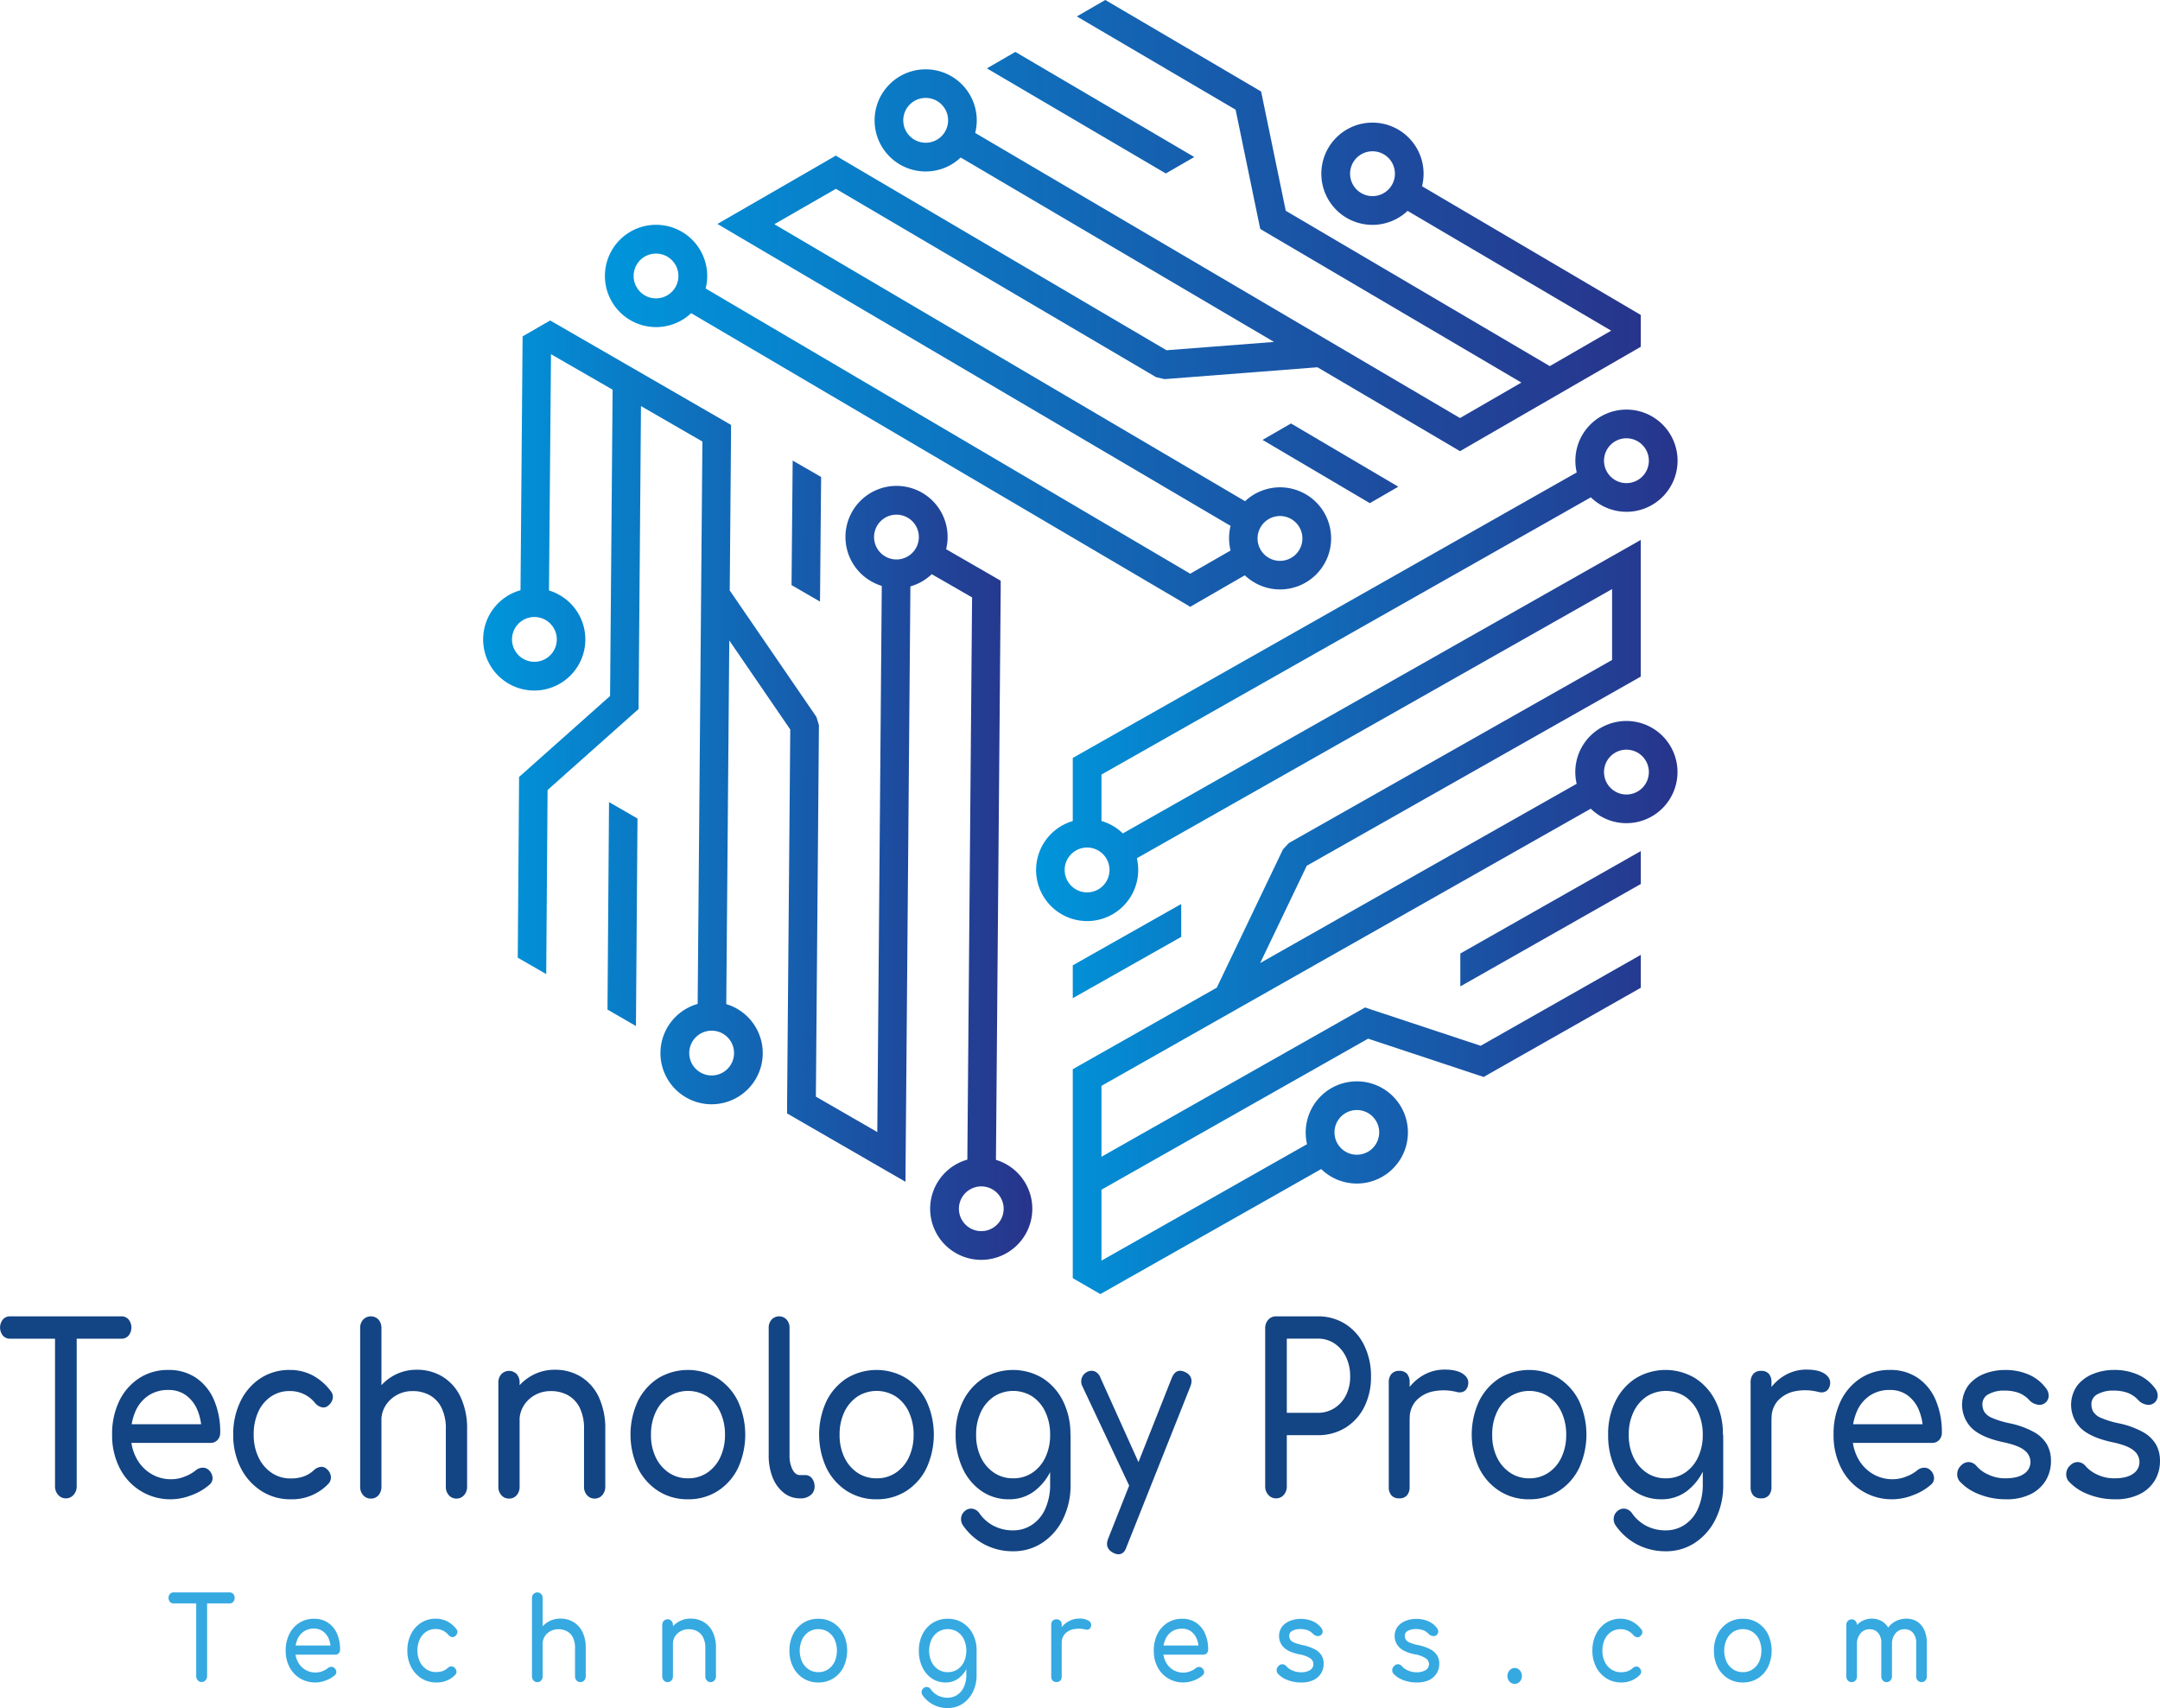 <svg id="Layer_1" data-name="Layer 1" xmlns="http://www.w3.org/2000/svg" xmlns:xlink="http://www.w3.org/1999/xlink" viewBox="0 0 910.46 720.01"><defs><style>.cls-1{fill:url(#linear-gradient);}.cls-2{fill:url(#linear-gradient-2);}.cls-3{fill:url(#linear-gradient-3);}.cls-4{fill:#134483;}.cls-5{fill:#36a9e1;}</style><linearGradient id="linear-gradient" x1="299.57" y1="266.41" x2="736.22" y2="266.41" gradientUnits="userSpaceOnUse"><stop offset="0" stop-color="#0095db"/><stop offset="1" stop-color="#27348b"/></linearGradient><linearGradient id="linear-gradient-2" x1="248.29" y1="471.59" x2="479.74" y2="471.59" xlink:href="#linear-gradient"/><linearGradient id="linear-gradient-3" x1="481.3" y1="497.58" x2="751.71" y2="497.58" xlink:href="#linear-gradient"/></defs><path class="cls-1" d="M569.3,381l-20,11.54-3,1.75-3-1.79-207.37-122a21.56,21.56,0,1,1,6.11-10.4L546.3,380.33l17-9.78a21.56,21.56,0,0,1,0-10.38l-207.36-122L347,232.89l9-5.18,37.89-21.87,3-1.76,3,1.8,136.4,80.25,45.33-3.5L449.54,204.89a22,22,0,0,1-4,3,21.53,21.53,0,1,1,10.11-13.36L660,314.71l25.88-14.95L578.14,236.38,575.81,235l-.54-2.59-9.85-47.69-66.93-39.3,12-6.94,63.36,37.21,2.33,1.37.53,2.6,9.85,47.68,111.29,65.48,25.88-14.94L637.9,227.38a21.23,21.23,0,0,1-4,3A21.55,21.55,0,1,1,644,217l92.2,54.25v13.42L687.47,312.8,663,326.94l-3,1.75-3-1.79-57.08-33.59-64.45,5-3.52-.8-135-79.42L371,233,569.41,349.77A21.52,21.52,0,1,1,569.3,381ZM536,211.61l-75.42-44.3,12-6.94L548,204.68l-12,6.93Zm39,151.4a9.45,9.45,0,1,0,4.4-5.73,9.44,9.44,0,0,0-4.4,5.73ZM425.66,186.76a9.45,9.45,0,1,0,4.4-5.73,9.4,9.4,0,0,0-4.4,5.73ZM312,252.38a9.44,9.44,0,1,0,4.4-5.73,9.42,9.42,0,0,0-4.4,5.73Zm302-43.12a9.45,9.45,0,1,0,4.4-5.73,9.4,9.4,0,0,0-4.4,5.73Zm8,141.33-45.23-26.67,12-6.92L634,343.66l-12,6.93Z" transform="translate(-44.6 -138.49)"/><path class="cls-2" d="M443.4,370l20,11.54,3,1.75,0,3.53-2,240.6a21.53,21.53,0,1,1-12.06-.1l2-237-17-9.79a21.58,21.58,0,0,1-9,5.15l-2,240.58-.08,10.38-9-5.18-37.9-21.88-3-1.75,0-3.53L377.7,446,352,408.47l-1.27,153.3a21.56,21.56,0,1,1-12.06-.09l2-237.06-25.89-14.95-1,125,0,2.7-2,1.76-36.37,32.38-.57,77.61-12-6.93.54-73.47,0-2.7,2-1.77,36.37-32.37,1.07-129.12L276.85,287.8,276,387.39a21.76,21.76,0,0,1,4.57,2A21.54,21.54,0,1,1,264,387.29l.88-107,11.62-6.71,48.75,28.14,24.49,14.15,3,1.75,0,3.53-.55,66.23,36.54,53.32,1.06,3.45-1.29,156.61,25.89,14.94,1.89-230.22a21.72,21.72,0,0,1-4.56-2A21.53,21.53,0,1,1,443.4,370ZM313.31,483.51,312.66,571l-12-6.94.65-87.46,12,6.93ZM424.91,374a9.44,9.44,0,1,0-7.16-.94,9.42,9.42,0,0,0,7.16.94ZM347,591.52a9.44,9.44,0,1,0-7.16-.95,9.41,9.41,0,0,0,7.16.95Zm113.67,65.62a9.43,9.43,0,1,0-11.56-6.67,9.44,9.44,0,0,0,11.56,6.67Zm-188.37-240a9.44,9.44,0,1,0-7.16-.94,9.39,9.39,0,0,0,7.16.94Zm118.41-77.58-.47,52.51-12-6.93.48-52.51,12,6.93Z" transform="translate(-44.6 -138.49)"/><path class="cls-3" d="M496.78,484.54V458l3.06-1.73L709.21,337.64a21.23,21.23,0,0,1-.58-4.95,21.54,21.54,0,1,1,6.52,15.44L508.88,465v19.57a21.54,21.54,0,0,1,9,5.24L727.19,371.2l9-5.11V423.7l-3.07,1.75-137.71,78-19.63,41,133.4-75.56a21.14,21.14,0,0,1-.58-4.94,21.54,21.54,0,1,1,6.52,15.44L508.88,596.22v29.89l108.75-61.6,2.34-1.33,2.53.84,46.21,15.31L736.22,541v13.87l-63.9,36.26L670,592.48l-2.52-.83-46.22-15.32L508.88,640v29.89l86.65-49.08a21.84,21.84,0,0,1-.56-4.95,21.54,21.54,0,1,1,6.52,15.44L508.41,684l-11.63-6.71V589.21l3.06-1.74,57.64-32.64,27.91-58.31,2.46-2.64,136.26-77.19V386.81L523.8,500.27a21.77,21.77,0,0,1,.56,5,21.52,21.52,0,1,1-27.58-20.68Zm163.36,55.89,76.08-43.17v13.87L660.14,554.3V540.43ZM509.51,498.54a9.45,9.45,0,1,0,2.76,6.68,9.45,9.45,0,0,0-2.76-6.68Zm227.34-41.26a9.45,9.45,0,1,0,2.76,6.67,9.42,9.42,0,0,0-2.76-6.67Zm0-131.26a9.45,9.45,0,1,0,2.76,6.67,9.45,9.45,0,0,0-2.76-6.67ZM623.17,609.16a9.42,9.42,0,1,0,2.77,6.67,9.37,9.37,0,0,0-2.77-6.67ZM496.78,545.41l45.71-25.84v13.86l-45.71,25.84V545.41Z" transform="translate(-44.6 -138.49)"/><path class="cls-4" d="M48.81,702.81a3.89,3.89,0,0,1-3-1.32,5.46,5.46,0,0,1,0-6.78,3.87,3.87,0,0,1,3-1.33h47a3.87,3.87,0,0,1,3,1.33,5.46,5.46,0,0,1,0,6.78,3.89,3.89,0,0,1-3,1.32Zm23.55,67.3a4.2,4.2,0,0,1-3.25-1.48A5.23,5.23,0,0,1,67.79,765V693.38h9.14V765a5.23,5.23,0,0,1-1.32,3.63A4.2,4.2,0,0,1,72.36,770.11Z" transform="translate(-44.6 -138.49)"/><path class="cls-4" d="M116.9,770.5a23.84,23.84,0,0,1-21.83-13.12,30,30,0,0,1-3.21-14.09,31.7,31.7,0,0,1,3-14.2,23.74,23.74,0,0,1,8.39-9.63,22.07,22.07,0,0,1,12.3-3.48,20.31,20.31,0,0,1,11.77,3.38,21.48,21.48,0,0,1,7.51,9.34,34,34,0,0,1,2.59,13.7,4.38,4.38,0,0,1-1.14,3.1,3.78,3.78,0,0,1-2.9,1.22H98v-7.85h35.15l-3.61,2.75a23,23,0,0,0-1.75-8.8,14.7,14.7,0,0,0-4.75-6.14,12.3,12.3,0,0,0-7.46-2.26,14.69,14.69,0,0,0-8.57,2.46,15.38,15.38,0,0,0-5.4,6.73,24.18,24.18,0,0,0-1.85,9.68,20.45,20.45,0,0,0,2.2,9.62,17,17,0,0,0,6.06,6.68,16.19,16.19,0,0,0,8.87,2.46,15.14,15.14,0,0,0,5.58-1.13,16.72,16.72,0,0,0,4.61-2.6,4.65,4.65,0,0,1,2.86-1.13,3.57,3.57,0,0,1,2.68,1,4.85,4.85,0,0,1,1.58,3.24,3.64,3.64,0,0,1-1.4,3,23.73,23.73,0,0,1-7.43,4.32A24.12,24.12,0,0,1,116.9,770.5Z" transform="translate(-44.6 -138.49)"/><path class="cls-4" d="M167.16,770.5a22.38,22.38,0,0,1-12.52-3.59,24.76,24.76,0,0,1-8.61-9.72,30.28,30.28,0,0,1-3.12-13.9A31.39,31.39,0,0,1,146,729.14a24,24,0,0,1,8.44-9.68,22.07,22.07,0,0,1,12.3-3.48,20.41,20.41,0,0,1,9.49,2.21,23.28,23.28,0,0,1,7.73,6.63,3.84,3.84,0,0,1,.88,3.24,5.16,5.16,0,0,1-1.94,3,3,3,0,0,1-2.72.63,5.18,5.18,0,0,1-2.72-1.71,13.46,13.46,0,0,0-10.72-5.11,13.83,13.83,0,0,0-7.91,2.31,15.49,15.49,0,0,0-5.36,6.43,22.7,22.7,0,0,0-1.93,9.73,21.55,21.55,0,0,0,2,9.43,16.08,16.08,0,0,0,5.49,6.53,14,14,0,0,0,8.17,2.41,15.87,15.87,0,0,0,5.4-.84,12.46,12.46,0,0,0,4.26-2.6,5.1,5.1,0,0,1,2.9-1.43,3.26,3.26,0,0,1,2.64.94,4.88,4.88,0,0,1,1.67,3.09,3.93,3.93,0,0,1-1.06,3.1A21.06,21.06,0,0,1,167.16,770.5Z" transform="translate(-44.6 -138.49)"/><path class="cls-4" d="M200.89,750.56a4.12,4.12,0,0,1-3.2-1.43,5.17,5.17,0,0,1-1.28-3.58V698.39a5.11,5.11,0,0,1,1.28-3.63,4.47,4.47,0,0,1,6.46,0,5.26,5.26,0,0,1,1.23,3.63v47.16a5.33,5.33,0,0,1-1.23,3.58A4.12,4.12,0,0,1,200.89,750.56Zm0,19.64a4.11,4.11,0,0,1-3.2-1.42,5.19,5.19,0,0,1-1.28-3.59V721.38a5.15,5.15,0,0,1,1.28-3.64,4.49,4.49,0,0,1,6.46,0,5.31,5.31,0,0,1,1.23,3.64v43.81a5.35,5.35,0,0,1-1.23,3.59A4.11,4.11,0,0,1,200.89,770.2Zm36.11,0a4.1,4.1,0,0,1-3.2-1.42,5.19,5.19,0,0,1-1.28-3.59V741a19.73,19.73,0,0,0-1.84-9.14,12.31,12.31,0,0,0-5-5.26,14.64,14.64,0,0,0-7.16-1.71,13.44,13.44,0,0,0-6.67,1.66,13,13,0,0,0-4.75,4.48,11.83,11.83,0,0,0-1.75,6.43h-5.54a22.45,22.45,0,0,1,2.68-11,20.44,20.44,0,0,1,7.34-7.71,19.61,19.61,0,0,1,10.45-2.85,20.47,20.47,0,0,1,10.85,2.9,20,20,0,0,1,7.56,8.49A31,31,0,0,1,241.49,741v24.16a5.19,5.19,0,0,1-1.28,3.59A4.12,4.12,0,0,1,237,770.2Z" transform="translate(-44.6 -138.49)"/><path class="cls-4" d="M259.14,770.2a4.1,4.1,0,0,1-3.2-1.42,5.19,5.19,0,0,1-1.28-3.59V721.38a5.15,5.15,0,0,1,1.28-3.64,4.48,4.48,0,0,1,6.45,0,5.26,5.26,0,0,1,1.23,3.64v43.81a5.3,5.3,0,0,1-1.23,3.59A4.07,4.07,0,0,1,259.14,770.2Zm36.11,0a4.08,4.08,0,0,1-3.2-1.42,5.19,5.19,0,0,1-1.28-3.59V741a19.73,19.73,0,0,0-1.84-9.14,12.31,12.31,0,0,0-5-5.26,14.64,14.64,0,0,0-7.16-1.71,13.44,13.44,0,0,0-6.67,1.66,13,13,0,0,0-4.75,4.48,11.84,11.84,0,0,0-1.76,6.43h-5.53a22.45,22.45,0,0,1,2.68-11,20.37,20.37,0,0,1,7.34-7.71,19.59,19.59,0,0,1,10.45-2.85,20.47,20.47,0,0,1,10.85,2.9,20,20,0,0,1,7.56,8.49A31,31,0,0,1,299.73,741v24.16a5.19,5.19,0,0,1-1.27,3.59A4.12,4.12,0,0,1,295.25,770.2Z" transform="translate(-44.6 -138.49)"/><path class="cls-4" d="M334.61,770.5A22.75,22.75,0,0,1,322.05,767a24.09,24.09,0,0,1-8.57-9.63,33.62,33.62,0,0,1,0-28.29,24.23,24.23,0,0,1,8.57-9.63,24.26,24.26,0,0,1,25,0,24.13,24.13,0,0,1,8.56,9.63,33.87,33.87,0,0,1,.05,28.29,23.76,23.76,0,0,1-8.52,9.63A22.78,22.78,0,0,1,334.61,770.5Zm0-8.84a14.21,14.21,0,0,0,8.09-2.36,15.88,15.88,0,0,0,5.49-6.48,22,22,0,0,0,2-9.53,22.22,22.22,0,0,0-2-9.58,15.87,15.87,0,0,0-5.49-6.54,15.08,15.08,0,0,0-16.17,0,16.11,16.11,0,0,0-5.53,6.54,21.66,21.66,0,0,0-2,9.58,21.41,21.41,0,0,0,2,9.53,16.12,16.12,0,0,0,5.53,6.48A14.18,14.18,0,0,0,334.61,761.66Z" transform="translate(-44.6 -138.49)"/><path class="cls-4" d="M381.79,770.11a10.75,10.75,0,0,1-6.85-2.36,15.42,15.42,0,0,1-4.66-6.44,24.61,24.61,0,0,1-1.67-9.38V698.29a5.08,5.08,0,0,1,1.23-3.53,4.32,4.32,0,0,1,6.33,0,5.08,5.08,0,0,1,1.23,3.53v53.64a12.89,12.89,0,0,0,1.23,6c.82,1.58,1.87,2.36,3.16,2.36H384a3.47,3.47,0,0,1,2.85,1.38,5.44,5.44,0,0,1,1.1,3.53,4.4,4.4,0,0,1-1.67,3.54,6.53,6.53,0,0,1-4.3,1.38Z" transform="translate(-44.6 -138.49)"/><path class="cls-4" d="M414.12,770.5A22.75,22.75,0,0,1,401.56,767a24.09,24.09,0,0,1-8.57-9.63,33.62,33.62,0,0,1,0-28.29,24.23,24.23,0,0,1,8.57-9.63,24.26,24.26,0,0,1,25,0,24.2,24.2,0,0,1,8.56,9.63,33.87,33.87,0,0,1,0,28.29,23.76,23.76,0,0,1-8.52,9.63A22.78,22.78,0,0,1,414.12,770.5Zm0-8.84a14.16,14.16,0,0,0,8.08-2.36,15.83,15.83,0,0,0,5.5-6.48,22,22,0,0,0,2-9.53,22.22,22.22,0,0,0-2-9.58,15.82,15.82,0,0,0-5.5-6.54,15.07,15.07,0,0,0-16.16,0,16.21,16.21,0,0,0-5.54,6.54,21.8,21.8,0,0,0-2,9.58,21.54,21.54,0,0,0,2,9.53A16.22,16.22,0,0,0,406,759.3,14.18,14.18,0,0,0,414.12,761.66Z" transform="translate(-44.6 -138.49)"/><path class="cls-4" d="M469.91,770.5A20,20,0,0,1,458.27,767a23.57,23.57,0,0,1-7.95-9.63,32.67,32.67,0,0,1-2.9-14.09,30.93,30.93,0,0,1,3.12-14.2,24.2,24.2,0,0,1,8.56-9.63,24.26,24.26,0,0,1,25,0,24.23,24.23,0,0,1,8.57,9.63,30.93,30.93,0,0,1,3.12,14.2h-5.19A34.86,34.86,0,0,1,488,757.38a23.3,23.3,0,0,1-7.33,9.63A17.39,17.39,0,0,1,469.91,770.5Zm1.58,21.91a25.58,25.58,0,0,1-11.68-2.75,25.18,25.18,0,0,1-9.23-8.06,4.53,4.53,0,0,1-.83-3.44,4.39,4.39,0,0,1,1.71-2.85,3.85,3.85,0,0,1,3.29-.78,4.41,4.41,0,0,1,2.77,2,16.57,16.57,0,0,0,6,5.21,17.53,17.53,0,0,0,8.17,1.86,14.17,14.17,0,0,0,7.77-2.26,15.54,15.54,0,0,0,5.67-6.68,24.85,24.85,0,0,0,2.11-10.8v-14l2.9-8.65,5.71,2.07v21.22a31.83,31.83,0,0,1-3.08,14.09,25.17,25.17,0,0,1-8.56,10.07A22.05,22.05,0,0,1,471.49,792.41Zm.18-30.75a14.18,14.18,0,0,0,8.08-2.36,15.88,15.88,0,0,0,5.49-6.48,21.82,21.82,0,0,0,2-9.53,22.08,22.08,0,0,0-2-9.58,15.87,15.87,0,0,0-5.49-6.54,15.08,15.08,0,0,0-16.17,0,16.18,16.18,0,0,0-5.53,6.54,21.66,21.66,0,0,0-2,9.58,21.41,21.41,0,0,0,2,9.53,16.2,16.2,0,0,0,5.53,6.48A14.21,14.21,0,0,0,471.67,761.66Z" transform="translate(-44.6 -138.49)"/><path class="cls-4" d="M526.4,767.94a3.59,3.59,0,0,1-3.12.15,4.77,4.77,0,0,1-2.32-2.5l-20.13-42.74a4.47,4.47,0,0,1,2.11-6.09,3.77,3.77,0,0,1,3.17-.15,4.48,4.48,0,0,1,2.28,2.51l19.24,42.73a6.38,6.38,0,0,1,.66,3.59A3.07,3.07,0,0,1,526.4,767.94ZM516,793.68a5,5,0,0,1-2.11-.59q-3.87-2-2.11-6.19l26.79-67.68c1.18-2.75,3-3.54,5.54-2.36s3.37,3.31,2.2,6.19l-26.89,67.59Q518.41,793.69,516,793.68Z" transform="translate(-44.6 -138.49)"/><path class="cls-4" d="M582.45,770.11a4.22,4.22,0,0,1-3.25-1.48,5.23,5.23,0,0,1-1.31-3.63V698.49a5.21,5.21,0,0,1,1.31-3.69,4.3,4.3,0,0,1,3.25-1.42H600a21.3,21.3,0,0,1,11.68,3.24,21.94,21.94,0,0,1,7.95,9,29.37,29.37,0,0,1,2.86,13.21,27.8,27.8,0,0,1-2.86,12.78,21.5,21.5,0,0,1-7.95,8.74A21.75,21.75,0,0,1,600,743.48H587V765a5.34,5.34,0,0,1-1.27,3.63A4.17,4.17,0,0,1,582.45,770.11ZM587,734.05h13a12.91,12.91,0,0,0,7.11-2,13.57,13.57,0,0,0,4.83-5.41,16.91,16.91,0,0,0,1.76-7.86,18.56,18.56,0,0,0-1.76-8.3,14.14,14.14,0,0,0-4.83-5.65,12.5,12.5,0,0,0-7.11-2.06H587Z" transform="translate(-44.6 -138.49)"/><path class="cls-4" d="M634.38,770.11a4.21,4.21,0,0,1-3.25-1.23,5.21,5.21,0,0,1-1.15-3.69V721.28a5.22,5.22,0,0,1,1.15-3.63,4.1,4.1,0,0,1,3.25-1.28,4.18,4.18,0,0,1,3.29,1.23,5.38,5.38,0,0,1,1.1,3.68v43.91a5.42,5.42,0,0,1-1.1,3.64A4.11,4.11,0,0,1,634.38,770.11Zm-.09-33.6A21.35,21.35,0,0,1,636.88,726a20.11,20.11,0,0,1,7-7.42,17.83,17.83,0,0,1,9.66-2.75q5.26,0,7.86,1.91t2,4.57a4,4,0,0,1-1,2.12,3.37,3.37,0,0,1-1.71.93,4.64,4.64,0,0,1-2.11-.1,22.14,22.14,0,0,0-10.11-.2,13.37,13.37,0,0,0-7.07,4,10.9,10.9,0,0,0-2.59,7.47Z" transform="translate(-44.6 -138.49)"/><path class="cls-4" d="M689.2,770.5A22.75,22.75,0,0,1,676.64,767a24,24,0,0,1-8.57-9.63,33.62,33.62,0,0,1,0-28.29,24.15,24.15,0,0,1,8.57-9.63,24.26,24.26,0,0,1,25,0,24.2,24.2,0,0,1,8.56,9.63,33.87,33.87,0,0,1,0,28.29,23.86,23.86,0,0,1-8.53,9.63A22.75,22.75,0,0,1,689.2,770.5Zm0-8.84a14.18,14.18,0,0,0,8.08-2.36,15.81,15.81,0,0,0,5.49-6.48,21.82,21.82,0,0,0,2-9.53,22.08,22.08,0,0,0-2-9.58,15.8,15.8,0,0,0-5.49-6.54,15.07,15.07,0,0,0-16.16,0,16.13,16.13,0,0,0-5.54,6.54,21.66,21.66,0,0,0-2,9.58,21.41,21.41,0,0,0,2,9.53,16.15,16.15,0,0,0,5.54,6.48A14.16,14.16,0,0,0,689.2,761.66Z" transform="translate(-44.6 -138.49)"/><path class="cls-4" d="M745,770.5A19.92,19.92,0,0,1,733.35,767a23.57,23.57,0,0,1-8-9.63,32.52,32.52,0,0,1-2.9-14.09,30.93,30.93,0,0,1,3.12-14.2,24.13,24.13,0,0,1,8.56-9.63,24.26,24.26,0,0,1,25,0,24.23,24.23,0,0,1,8.57,9.63,30.93,30.93,0,0,1,3.12,14.2h-5.19A34.86,34.86,0,0,1,763,757.38a23.39,23.39,0,0,1-7.33,9.63A17.39,17.39,0,0,1,745,770.5Zm1.58,21.91a25.62,25.62,0,0,1-11.69-2.75,25.24,25.24,0,0,1-9.22-8.06,4.58,4.58,0,0,1-.84-3.44,4.44,4.44,0,0,1,1.72-2.85,3.85,3.85,0,0,1,3.29-.78,4.44,4.44,0,0,1,2.77,2,16.62,16.62,0,0,0,6,5.21,17.57,17.57,0,0,0,8.18,1.86,14.17,14.17,0,0,0,7.77-2.26,15.61,15.61,0,0,0,5.67-6.68,25,25,0,0,0,2.11-10.8v-14l2.89-8.65,5.72,2.07v21.22a31.83,31.83,0,0,1-3.08,14.09,25.2,25.2,0,0,1-8.57,10.07A22,22,0,0,1,746.57,792.41Zm.18-30.75a14.2,14.2,0,0,0,8.08-2.36,15.88,15.88,0,0,0,5.49-6.48,21.82,21.82,0,0,0,2-9.53,22.08,22.08,0,0,0-2-9.58,15.87,15.87,0,0,0-5.49-6.54,15.08,15.08,0,0,0-16.17,0,16.11,16.11,0,0,0-5.53,6.54,21.66,21.66,0,0,0-2,9.58,21.41,21.41,0,0,0,2,9.53,16.12,16.12,0,0,0,5.53,6.48A14.19,14.19,0,0,0,746.75,761.66Z" transform="translate(-44.6 -138.49)"/><path class="cls-4" d="M786.89,770.11a4.22,4.22,0,0,1-3.25-1.23,5.26,5.26,0,0,1-1.14-3.69V721.28a5.27,5.27,0,0,1,1.14-3.63,4.11,4.11,0,0,1,3.25-1.28,4.19,4.19,0,0,1,3.3,1.23,5.38,5.38,0,0,1,1.1,3.68v43.91a5.42,5.42,0,0,1-1.1,3.64A4.11,4.11,0,0,1,786.89,770.11Zm-.08-33.6A21.35,21.35,0,0,1,789.4,726a20.08,20.08,0,0,1,7-7.42,17.89,17.89,0,0,1,9.67-2.75q5.26,0,7.86,1.91t2,4.57a4.05,4.05,0,0,1-1,2.12,3.36,3.36,0,0,1-1.72.93,4.6,4.6,0,0,1-2.1-.1A22.14,22.14,0,0,0,801,725a13.34,13.34,0,0,0-7.07,4,10.9,10.9,0,0,0-2.59,7.47Z" transform="translate(-44.6 -138.49)"/><path class="cls-4" d="M842.51,770.5a23.84,23.84,0,0,1-21.83-13.12,30,30,0,0,1-3.21-14.09,31.7,31.7,0,0,1,3-14.2,23.82,23.82,0,0,1,8.39-9.63,22.07,22.07,0,0,1,12.3-3.48A20.29,20.29,0,0,1,853,719.36a21.5,21.5,0,0,1,7.52,9.34,34.13,34.13,0,0,1,2.59,13.7,4.38,4.38,0,0,1-1.14,3.1,3.79,3.79,0,0,1-2.9,1.22H823.62v-7.85h35.14l-3.6,2.75a23,23,0,0,0-1.76-8.8,14.6,14.6,0,0,0-4.74-6.14,12.31,12.31,0,0,0-7.47-2.26,14.72,14.72,0,0,0-8.57,2.46,15.38,15.38,0,0,0-5.4,6.73,24.18,24.18,0,0,0-1.84,9.68,20.57,20.57,0,0,0,2.19,9.62,17,17,0,0,0,6.07,6.68,16.14,16.14,0,0,0,8.87,2.46,15.22,15.22,0,0,0,5.58-1.13,16.72,16.72,0,0,0,4.61-2.6,4.65,4.65,0,0,1,2.86-1.13,3.59,3.59,0,0,1,2.68,1,4.85,4.85,0,0,1,1.58,3.24,3.62,3.62,0,0,1-1.41,3,23.67,23.67,0,0,1-7.42,4.32A24.17,24.17,0,0,1,842.51,770.5Z" transform="translate(-44.6 -138.49)"/><path class="cls-4" d="M890.21,770.5a30.19,30.19,0,0,1-11.37-2.11,21.47,21.47,0,0,1-8.13-5.36,4.56,4.56,0,0,1-1.1-3.58,4.88,4.88,0,0,1,1.71-3.29,4.3,4.3,0,0,1,3.47-1.33,4.6,4.6,0,0,1,3,1.72,13.9,13.9,0,0,0,4.79,3.49,16.37,16.37,0,0,0,7.33,1.62q5.1,0,7.78-1.87a5.89,5.89,0,0,0,2.77-4.81,6.23,6.23,0,0,0-2.51-5.11q-2.6-2.16-9.44-3.54-8.88-2-12.87-5.89a13.95,13.95,0,0,1-1.37-17.93A16,16,0,0,1,881,717.6,23.35,23.35,0,0,1,889.6,716,24.29,24.29,0,0,1,899.88,718a17.66,17.66,0,0,1,7.12,5.7,4.93,4.93,0,0,1,1.14,3.29,3.87,3.87,0,0,1-4.84,3.58,6.07,6.07,0,0,1-3.25-1.77,11.79,11.79,0,0,0-4.74-3.24,17.93,17.93,0,0,0-5.89-.88,13.42,13.42,0,0,0-6.54,1.47,4.68,4.68,0,0,0-2.68,4.32,6.28,6.28,0,0,0,.83,3.2,7.12,7.12,0,0,0,3.3,2.55,38.34,38.34,0,0,0,7.2,2.21,36.38,36.38,0,0,1,10.41,3.74,14.37,14.37,0,0,1,5.49,5.25,13.94,13.94,0,0,1,1.67,6.93,15.63,15.63,0,0,1-2.15,8.15,15.33,15.33,0,0,1-6.33,5.8A22.49,22.49,0,0,1,890.21,770.5Z" transform="translate(-44.6 -138.49)"/><path class="cls-4" d="M936.16,770.5a30.19,30.19,0,0,1-11.37-2.11,21.47,21.47,0,0,1-8.13-5.36,4.56,4.56,0,0,1-1.1-3.58,4.88,4.88,0,0,1,1.71-3.29,4.3,4.3,0,0,1,3.47-1.33,4.6,4.6,0,0,1,3,1.72,13.9,13.9,0,0,0,4.79,3.49,16.37,16.37,0,0,0,7.33,1.62q5.1,0,7.78-1.87a5.86,5.86,0,0,0,2.76-4.81,6.2,6.2,0,0,0-2.5-5.11q-2.6-2.16-9.44-3.54-8.88-2-12.87-5.89a13.95,13.95,0,0,1-1.37-17.93,15.88,15.88,0,0,1,6.77-4.91,23.35,23.35,0,0,1,8.61-1.62A24.29,24.29,0,0,1,945.83,718a17.63,17.63,0,0,1,7.11,5.7,4.89,4.89,0,0,1,1.15,3.29,3.87,3.87,0,0,1-4.84,3.58,6,6,0,0,1-3.25-1.77,11.79,11.79,0,0,0-4.74-3.24,17.93,17.93,0,0,0-5.89-.88,13.4,13.4,0,0,0-6.54,1.47,4.68,4.68,0,0,0-2.68,4.32,6.18,6.18,0,0,0,.83,3.2,7.12,7.12,0,0,0,3.3,2.55,38.34,38.34,0,0,0,7.2,2.21,36.5,36.5,0,0,1,10.41,3.74,14.37,14.37,0,0,1,5.49,5.25,13.94,13.94,0,0,1,1.67,6.93,15.73,15.73,0,0,1-2.15,8.15,15.33,15.33,0,0,1-6.33,5.8A22.49,22.49,0,0,1,936.16,770.5Z" transform="translate(-44.6 -138.49)"/><path class="cls-5" d="M117.76,814.4a1.94,1.94,0,0,1-1.52-.66,2.61,2.61,0,0,1,0-3.33,1.94,1.94,0,0,1,1.52-.66h23.63a2,2,0,0,1,1.53.66,2.64,2.64,0,0,1,0,3.33,2,2,0,0,1-1.53.66Zm11.84,33.13a2.13,2.13,0,0,1-1.64-.73,2.55,2.55,0,0,1-.66-1.79V809.75h4.6V845a2.52,2.52,0,0,1-.67,1.79A2.09,2.09,0,0,1,129.6,847.53Z" transform="translate(-44.6 -138.49)"/><path class="cls-5" d="M177.61,847.72A12.32,12.32,0,0,1,171.1,846a11.92,11.92,0,0,1-4.46-4.74,14.43,14.43,0,0,1-1.62-6.94,15.3,15.3,0,0,1,1.53-7,11.77,11.77,0,0,1,4.22-4.74,11.25,11.25,0,0,1,6.18-1.71,10.27,10.27,0,0,1,5.92,1.67,10.58,10.58,0,0,1,3.78,4.59,16.59,16.59,0,0,1,1.3,6.75,2.12,2.12,0,0,1-.57,1.52,1.92,1.92,0,0,1-1.46.61h-17.8v-3.87h17.67L184,833.5a11.22,11.22,0,0,0-.88-4.33,7.2,7.2,0,0,0-2.38-3A6.31,6.31,0,0,0,177,825a7.5,7.5,0,0,0-4.31,1.21,7.58,7.58,0,0,0-2.71,3.31,11.65,11.65,0,0,0-.93,4.76,10,10,0,0,0,1.1,4.74,8.49,8.49,0,0,0,3.05,3.29,8.26,8.26,0,0,0,4.46,1.21,7.75,7.75,0,0,0,2.81-.55,8.26,8.26,0,0,0,2.32-1.29,2.35,2.35,0,0,1,1.43-.55,1.79,1.79,0,0,1,1.35.51,2.35,2.35,0,0,1,.8,1.59,1.8,1.8,0,0,1-.71,1.5,12,12,0,0,1-3.73,2.13A12.3,12.3,0,0,1,177.61,847.72Z" transform="translate(-44.6 -138.49)"/><path class="cls-5" d="M228.5,847.72a11.46,11.46,0,0,1-6.29-1.76,12.3,12.3,0,0,1-4.33-4.79,14.62,14.62,0,0,1-1.57-6.85,15.17,15.17,0,0,1,1.54-7,12,12,0,0,1,4.25-4.77,11.25,11.25,0,0,1,6.18-1.71,10.39,10.39,0,0,1,4.77,1.09,11.64,11.64,0,0,1,3.89,3.26,1.86,1.86,0,0,1,.44,1.6,2.53,2.53,0,0,1-1,1.45,1.56,1.56,0,0,1-1.37.31,2.61,2.61,0,0,1-1.37-.84,6.82,6.82,0,0,0-5.39-2.52,7.06,7.06,0,0,0-4,1.14,7.64,7.64,0,0,0-2.69,3.17,10.93,10.93,0,0,0-1,4.78,10.49,10.49,0,0,0,1,4.65,8,8,0,0,0,2.76,3.21,7.22,7.22,0,0,0,4.11,1.19,8.32,8.32,0,0,0,2.72-.41,6.45,6.45,0,0,0,2.14-1.28,2.6,2.6,0,0,1,1.46-.71,1.67,1.67,0,0,1,1.32.46A2.39,2.39,0,0,1,237,843a1.89,1.89,0,0,1-.53,1.52A10.68,10.68,0,0,1,228.5,847.72Z" transform="translate(-44.6 -138.49)"/><path class="cls-5" d="M271.08,837.9a2.08,2.08,0,0,1-1.61-.7,2.49,2.49,0,0,1-.64-1.76V812.22a2.49,2.49,0,0,1,.64-1.79,2.28,2.28,0,0,1,3.25,0,2.56,2.56,0,0,1,.61,1.79v23.22a2.57,2.57,0,0,1-.61,1.76A2.08,2.08,0,0,1,271.08,837.9Zm0,9.68a2.11,2.11,0,0,1-1.61-.7,2.52,2.52,0,0,1-.64-1.77V823.54a2.49,2.49,0,0,1,.64-1.79,2.28,2.28,0,0,1,3.25,0,2.56,2.56,0,0,1,.61,1.79v21.57a2.59,2.59,0,0,1-.61,1.77A2.12,2.12,0,0,1,271.08,847.58Zm18.16,0a2.13,2.13,0,0,1-1.62-.7,2.56,2.56,0,0,1-.64-1.77v-11.9a9.65,9.65,0,0,0-.92-4.5,6.05,6.05,0,0,0-2.5-2.58,7.42,7.42,0,0,0-3.6-.85,6.85,6.85,0,0,0-3.36.82,6.47,6.47,0,0,0-2.38,2.2,5.75,5.75,0,0,0-.89,3.17h-2.78A10.87,10.87,0,0,1,271.9,826a10.2,10.2,0,0,1,3.69-3.8,10.06,10.06,0,0,1,5.25-1.4,10.52,10.52,0,0,1,5.46,1.43,9.92,9.92,0,0,1,3.8,4.18,14.91,14.91,0,0,1,1.39,6.77v11.9a2.52,2.52,0,0,1-.64,1.77A2.13,2.13,0,0,1,289.24,847.58Z" transform="translate(-44.6 -138.49)"/><path class="cls-5" d="M326,847.58a2.1,2.1,0,0,1-1.61-.7,2.53,2.53,0,0,1-.65-1.77V823.54a2.49,2.49,0,0,1,.65-1.79,2.27,2.27,0,0,1,3.24,0,2.56,2.56,0,0,1,.62,1.79v21.57a2.6,2.6,0,0,1-.62,1.77A2.09,2.09,0,0,1,326,847.58Zm18.15,0a2.11,2.11,0,0,1-1.61-.7,2.52,2.52,0,0,1-.64-1.77v-11.9a9.52,9.52,0,0,0-.93-4.5,6.09,6.09,0,0,0-2.49-2.58,7.42,7.42,0,0,0-3.6-.85,6.85,6.85,0,0,0-3.36.82,6.5,6.5,0,0,0-2.39,2.2,5.75,5.75,0,0,0-.88,3.17h-2.78A11,11,0,0,1,326.8,826a10.07,10.07,0,0,1,8.95-5.2,10.48,10.48,0,0,1,5.45,1.43,9.79,9.79,0,0,1,3.8,4.18,14.91,14.91,0,0,1,1.39,6.77v11.9a2.52,2.52,0,0,1-.64,1.77A2.1,2.1,0,0,1,344.14,847.58Z" transform="translate(-44.6 -138.49)"/><path class="cls-5" d="M389.55,847.72a11.63,11.63,0,0,1-6.32-1.72,11.9,11.9,0,0,1-4.3-4.74,14.76,14.76,0,0,1-1.57-6.94,14.94,14.94,0,0,1,1.57-7,12,12,0,0,1,4.3-4.74,11.71,11.71,0,0,1,6.32-1.71,11.56,11.56,0,0,1,6.27,1.71,12.05,12.05,0,0,1,4.31,4.74,16.33,16.33,0,0,1,0,13.93,11.78,11.78,0,0,1-4.28,4.74A11.61,11.61,0,0,1,389.55,847.72Zm0-4.35a7.23,7.23,0,0,0,4.06-1.16,8,8,0,0,0,2.77-3.19,11.68,11.68,0,0,0,0-9.41,7.94,7.94,0,0,0-2.77-3.22,7.69,7.69,0,0,0-8.12,0,8.06,8.06,0,0,0-2.79,3.22,11.46,11.46,0,0,0,0,9.41,8.1,8.1,0,0,0,2.79,3.19A7.23,7.23,0,0,0,389.55,843.37Z" transform="translate(-44.6 -138.49)"/><path class="cls-5" d="M443.22,847.72a10.15,10.15,0,0,1-5.85-1.72,11.6,11.6,0,0,1-4-4.74,15.77,15.77,0,0,1-1.46-6.94,14.94,14.94,0,0,1,1.57-7,12,12,0,0,1,4.3-4.74,11.71,11.71,0,0,1,6.32-1.71,11.56,11.56,0,0,1,6.27,1.71,12.05,12.05,0,0,1,4.31,4.74,15.06,15.06,0,0,1,1.57,7h-2.61a16.82,16.82,0,0,1-1.35,6.94,11.42,11.42,0,0,1-3.68,4.74A8.87,8.87,0,0,1,443.22,847.72Zm.79,10.79a13,13,0,0,1-5.87-1.36,12.56,12.56,0,0,1-4.64-4,2.24,2.24,0,0,1-.42-1.7,2.17,2.17,0,0,1,.86-1.4,2,2,0,0,1,1.66-.38,2.22,2.22,0,0,1,1.39,1,8.36,8.36,0,0,0,3,2.57,9,9,0,0,0,4.11.91A7.28,7.28,0,0,0,448,853a7.77,7.77,0,0,0,2.85-3.29,12,12,0,0,0,1.06-5.32v-6.87l1.46-4.25,2.87,1v10.45a15.42,15.42,0,0,1-1.55,6.94,12.51,12.51,0,0,1-4.3,5A11.32,11.32,0,0,1,444,858.51Zm.09-15.14a7.29,7.29,0,0,0,4.07-1.16,8,8,0,0,0,2.76-3.19,11.68,11.68,0,0,0,0-9.41,8,8,0,0,0-2.76-3.22,7.7,7.7,0,0,0-8.13,0,8.06,8.06,0,0,0-2.79,3.22,11.46,11.46,0,0,0,0,9.41,8.1,8.1,0,0,0,2.79,3.19A7.23,7.23,0,0,0,444.1,843.37Z" transform="translate(-44.6 -138.49)"/><path class="cls-5" d="M489.91,847.53a2.13,2.13,0,0,1-1.64-.61,2.54,2.54,0,0,1-.57-1.81V823.49a2.58,2.58,0,0,1,.57-1.79,2.49,2.49,0,0,1,3.29,0,2.58,2.58,0,0,1,.56,1.81v21.62a2.63,2.63,0,0,1-.56,1.79A2.08,2.08,0,0,1,489.91,847.53ZM489.86,831a10.33,10.33,0,0,1,1.31-5.2,9.84,9.84,0,0,1,3.51-3.65,9,9,0,0,1,4.86-1.36,6.83,6.83,0,0,1,3.95.94,2.05,2.05,0,0,1,1,2.25,1.85,1.85,0,0,1-.5,1,1.72,1.72,0,0,1-.87.46,2.28,2.28,0,0,1-1.06-.05,11.38,11.38,0,0,0-5.08-.09,6.64,6.64,0,0,0-3.55,2,5.29,5.29,0,0,0-1.3,3.68Z" transform="translate(-44.6 -138.49)"/><path class="cls-5" d="M543.49,847.72A12.33,12.33,0,0,1,537,846a11.92,11.92,0,0,1-4.46-4.74,14.42,14.42,0,0,1-1.61-6.94,15.43,15.43,0,0,1,1.52-7,11.84,11.84,0,0,1,4.22-4.74,11.3,11.3,0,0,1,6.18-1.71,10.27,10.27,0,0,1,5.92,1.67,10.58,10.58,0,0,1,3.78,4.59,16.42,16.42,0,0,1,1.3,6.75,2.12,2.12,0,0,1-.57,1.52,1.9,1.9,0,0,1-1.46.61H534v-3.87h17.67l-1.81,1.35a11.22,11.22,0,0,0-.89-4.33,7.2,7.2,0,0,0-2.38-3,6.27,6.27,0,0,0-3.76-1.11,7.47,7.47,0,0,0-4.3,1.21,7.6,7.6,0,0,0-2.72,3.31,11.65,11.65,0,0,0-.93,4.76,9.87,9.87,0,0,0,1.11,4.74,8.34,8.34,0,0,0,3,3.29,8.21,8.21,0,0,0,4.46,1.21,7.74,7.74,0,0,0,2.8-.55,8.26,8.26,0,0,0,2.32-1.29,2.35,2.35,0,0,1,1.44-.55,1.78,1.78,0,0,1,1.34.51,2.35,2.35,0,0,1,.8,1.59,1.78,1.78,0,0,1-.71,1.5,11.88,11.88,0,0,1-3.73,2.13A12.29,12.29,0,0,1,543.49,847.72Z" transform="translate(-44.6 -138.49)"/><path class="cls-5" d="M593.09,847.72a15.27,15.27,0,0,1-5.72-1,10.79,10.79,0,0,1-4.08-2.63,2.24,2.24,0,0,1-.56-1.77,2.41,2.41,0,0,1,.86-1.62,2.18,2.18,0,0,1,1.75-.65,2.34,2.34,0,0,1,1.48.84,6.83,6.83,0,0,0,2.41,1.72,8.39,8.39,0,0,0,3.69.8,6.91,6.91,0,0,0,3.9-.92,2.88,2.88,0,0,0,1.4-2.37,3,3,0,0,0-1.26-2.52,11.68,11.68,0,0,0-4.75-1.74c-3-.64-5.13-1.61-6.47-2.9a6.77,6.77,0,0,1-.69-8.83,8,8,0,0,1,3.4-2.41,11.83,11.83,0,0,1,4.33-.8,12.55,12.55,0,0,1,5.17,1,9,9,0,0,1,3.58,2.81,2.34,2.34,0,0,1,.57,1.62,1.94,1.94,0,0,1-.75,1.43,2,2,0,0,1-1.68.33,3,3,0,0,1-1.63-.87,6,6,0,0,0-2.39-1.59,9.17,9.17,0,0,0-3-.44,6.81,6.81,0,0,0-3.29.73,2.28,2.28,0,0,0-1.34,2.13,3,3,0,0,0,.42,1.57,3.54,3.54,0,0,0,1.65,1.26,19.75,19.75,0,0,0,3.62,1.08,18.79,18.79,0,0,1,5.24,1.84,7.24,7.24,0,0,1,2.76,2.59,6.76,6.76,0,0,1,.84,3.41,7.6,7.6,0,0,1-1.08,4,7.71,7.71,0,0,1-3.18,2.86A11.53,11.53,0,0,1,593.09,847.72Z" transform="translate(-44.6 -138.49)"/><path class="cls-5" d="M641.81,847.72a15.27,15.27,0,0,1-5.72-1,10.79,10.79,0,0,1-4.08-2.63,2.24,2.24,0,0,1-.56-1.77,2.38,2.38,0,0,1,.87-1.62,2.15,2.15,0,0,1,1.74-.65,2.34,2.34,0,0,1,1.48.84,6.83,6.83,0,0,0,2.41,1.72,8.39,8.39,0,0,0,3.69.8,6.91,6.91,0,0,0,3.9-.92,2.88,2.88,0,0,0,1.4-2.37,3,3,0,0,0-1.26-2.52,11.62,11.62,0,0,0-4.75-1.74c-3-.64-5.13-1.61-6.47-2.9a6.77,6.77,0,0,1-.69-8.83,8,8,0,0,1,3.4-2.41,11.83,11.83,0,0,1,4.33-.8,12.55,12.55,0,0,1,5.17,1,9,9,0,0,1,3.58,2.81,2.34,2.34,0,0,1,.57,1.62,1.94,1.94,0,0,1-.75,1.43,2,2,0,0,1-1.68.33,3,3,0,0,1-1.63-.87,6,6,0,0,0-2.39-1.59,9.15,9.15,0,0,0-3-.44,6.82,6.82,0,0,0-3.3.73,2.3,2.3,0,0,0-1.34,2.13,3,3,0,0,0,.42,1.57,3.54,3.54,0,0,0,1.65,1.26,19.75,19.75,0,0,0,3.62,1.08,18.79,18.79,0,0,1,5.24,1.84,7.24,7.24,0,0,1,2.76,2.59,6.76,6.76,0,0,1,.84,3.41,7.43,7.43,0,0,1-4.26,6.87A11.53,11.53,0,0,1,641.81,847.72Z" transform="translate(-44.6 -138.49)"/><path class="cls-5" d="M683,848.3a2.83,2.83,0,0,1-2.15-1A3.37,3.37,0,0,1,680,845a3.43,3.43,0,0,1,.9-2.39,2.83,2.83,0,0,1,2.15-1,2.79,2.79,0,0,1,2.16,1,3.46,3.46,0,0,1,.88,2.39,3.4,3.4,0,0,1-.88,2.35A2.79,2.79,0,0,1,683,848.3Z" transform="translate(-44.6 -138.49)"/><path class="cls-5" d="M728,847.72a11.49,11.49,0,0,1-6.3-1.76,12.38,12.38,0,0,1-4.33-4.79,14.74,14.74,0,0,1-1.56-6.85,15.17,15.17,0,0,1,1.54-7,12,12,0,0,1,4.24-4.77,11.31,11.31,0,0,1,6.19-1.71A10.45,10.45,0,0,1,732.5,822a11.51,11.51,0,0,1,3.88,3.26,1.87,1.87,0,0,1,.45,1.6,2.55,2.55,0,0,1-1,1.45,1.53,1.53,0,0,1-1.36.31,2.58,2.58,0,0,1-1.37-.84,6.83,6.83,0,0,0-5.39-2.52,7,7,0,0,0-4,1.14,7.5,7.5,0,0,0-2.69,3.17,10.93,10.93,0,0,0-1,4.78,10.49,10.49,0,0,0,1,4.65,8,8,0,0,0,2.76,3.21,7.22,7.22,0,0,0,4.11,1.19,8.26,8.26,0,0,0,2.71-.41,6.5,6.5,0,0,0,2.15-1.28,2.57,2.57,0,0,1,1.45-.71,1.7,1.7,0,0,1,1.33.46,2.39,2.39,0,0,1,.84,1.53,1.89,1.89,0,0,1-.53,1.52A10.68,10.68,0,0,1,728,847.72Z" transform="translate(-44.6 -138.49)"/><path class="cls-5" d="M779.23,847.72a11.63,11.63,0,0,1-6.32-1.72,11.9,11.9,0,0,1-4.3-4.74,14.76,14.76,0,0,1-1.57-6.94,14.94,14.94,0,0,1,1.57-7,12,12,0,0,1,4.3-4.74,11.71,11.71,0,0,1,6.32-1.71,11.56,11.56,0,0,1,6.27,1.71,12.05,12.05,0,0,1,4.31,4.74,16.33,16.33,0,0,1,0,13.93,11.78,11.78,0,0,1-4.28,4.74A11.61,11.61,0,0,1,779.23,847.72Zm0-4.35a7.23,7.23,0,0,0,4.06-1.16,8,8,0,0,0,2.77-3.19,11.68,11.68,0,0,0,0-9.41,7.94,7.94,0,0,0-2.77-3.22,7.69,7.69,0,0,0-8.12,0,8.06,8.06,0,0,0-2.79,3.22,11.46,11.46,0,0,0,0,9.41,8.1,8.1,0,0,0,2.79,3.19A7.23,7.23,0,0,0,779.23,843.37Z" transform="translate(-44.6 -138.49)"/><path class="cls-5" d="M825.08,847.58a2.11,2.11,0,0,1-1.61-.7,2.52,2.52,0,0,1-.64-1.77V823.59a2.47,2.47,0,0,1,.64-1.79,2.13,2.13,0,0,1,1.61-.68,2.1,2.1,0,0,1,1.63.68,2.5,2.5,0,0,1,.62,1.79v21.52a2.55,2.55,0,0,1-.62,1.77A2.08,2.08,0,0,1,825.08,847.58Zm14.75,0a2.13,2.13,0,0,1-1.61-.7,2.52,2.52,0,0,1-.64-1.77V831.28a6.51,6.51,0,0,0-1.37-4.53,4.65,4.65,0,0,0-3.58-1.47,4.82,4.82,0,0,0-3.8,1.74,6.58,6.58,0,0,0-1.5,4.45h-2.78a12.64,12.64,0,0,1,1.15-5.54,9.14,9.14,0,0,1,3.18-3.75A8.73,8.73,0,0,1,838,822a8,8,0,0,1,3,3.55,13.4,13.4,0,0,1,1.09,5.69v13.83a2.6,2.6,0,0,1-.62,1.77A2.1,2.1,0,0,1,839.83,847.58Zm14.71,0a2.13,2.13,0,0,1-1.61-.7,2.52,2.52,0,0,1-.64-1.77V831.28a6.51,6.51,0,0,0-1.37-4.53,4.65,4.65,0,0,0-3.58-1.47,4.72,4.72,0,0,0-3.77,1.74,6.62,6.62,0,0,0-1.48,4.45h-3.67a11.87,11.87,0,0,1,1.24-5.54,9.35,9.35,0,0,1,3.46-3.75,9.68,9.68,0,0,1,5.11-1.35,8.24,8.24,0,0,1,4.46,1.21,8,8,0,0,1,3,3.55,13.4,13.4,0,0,1,1.09,5.69v13.83a2.6,2.6,0,0,1-.62,1.77A2.12,2.12,0,0,1,854.54,847.58Z" transform="translate(-44.6 -138.49)"/></svg>